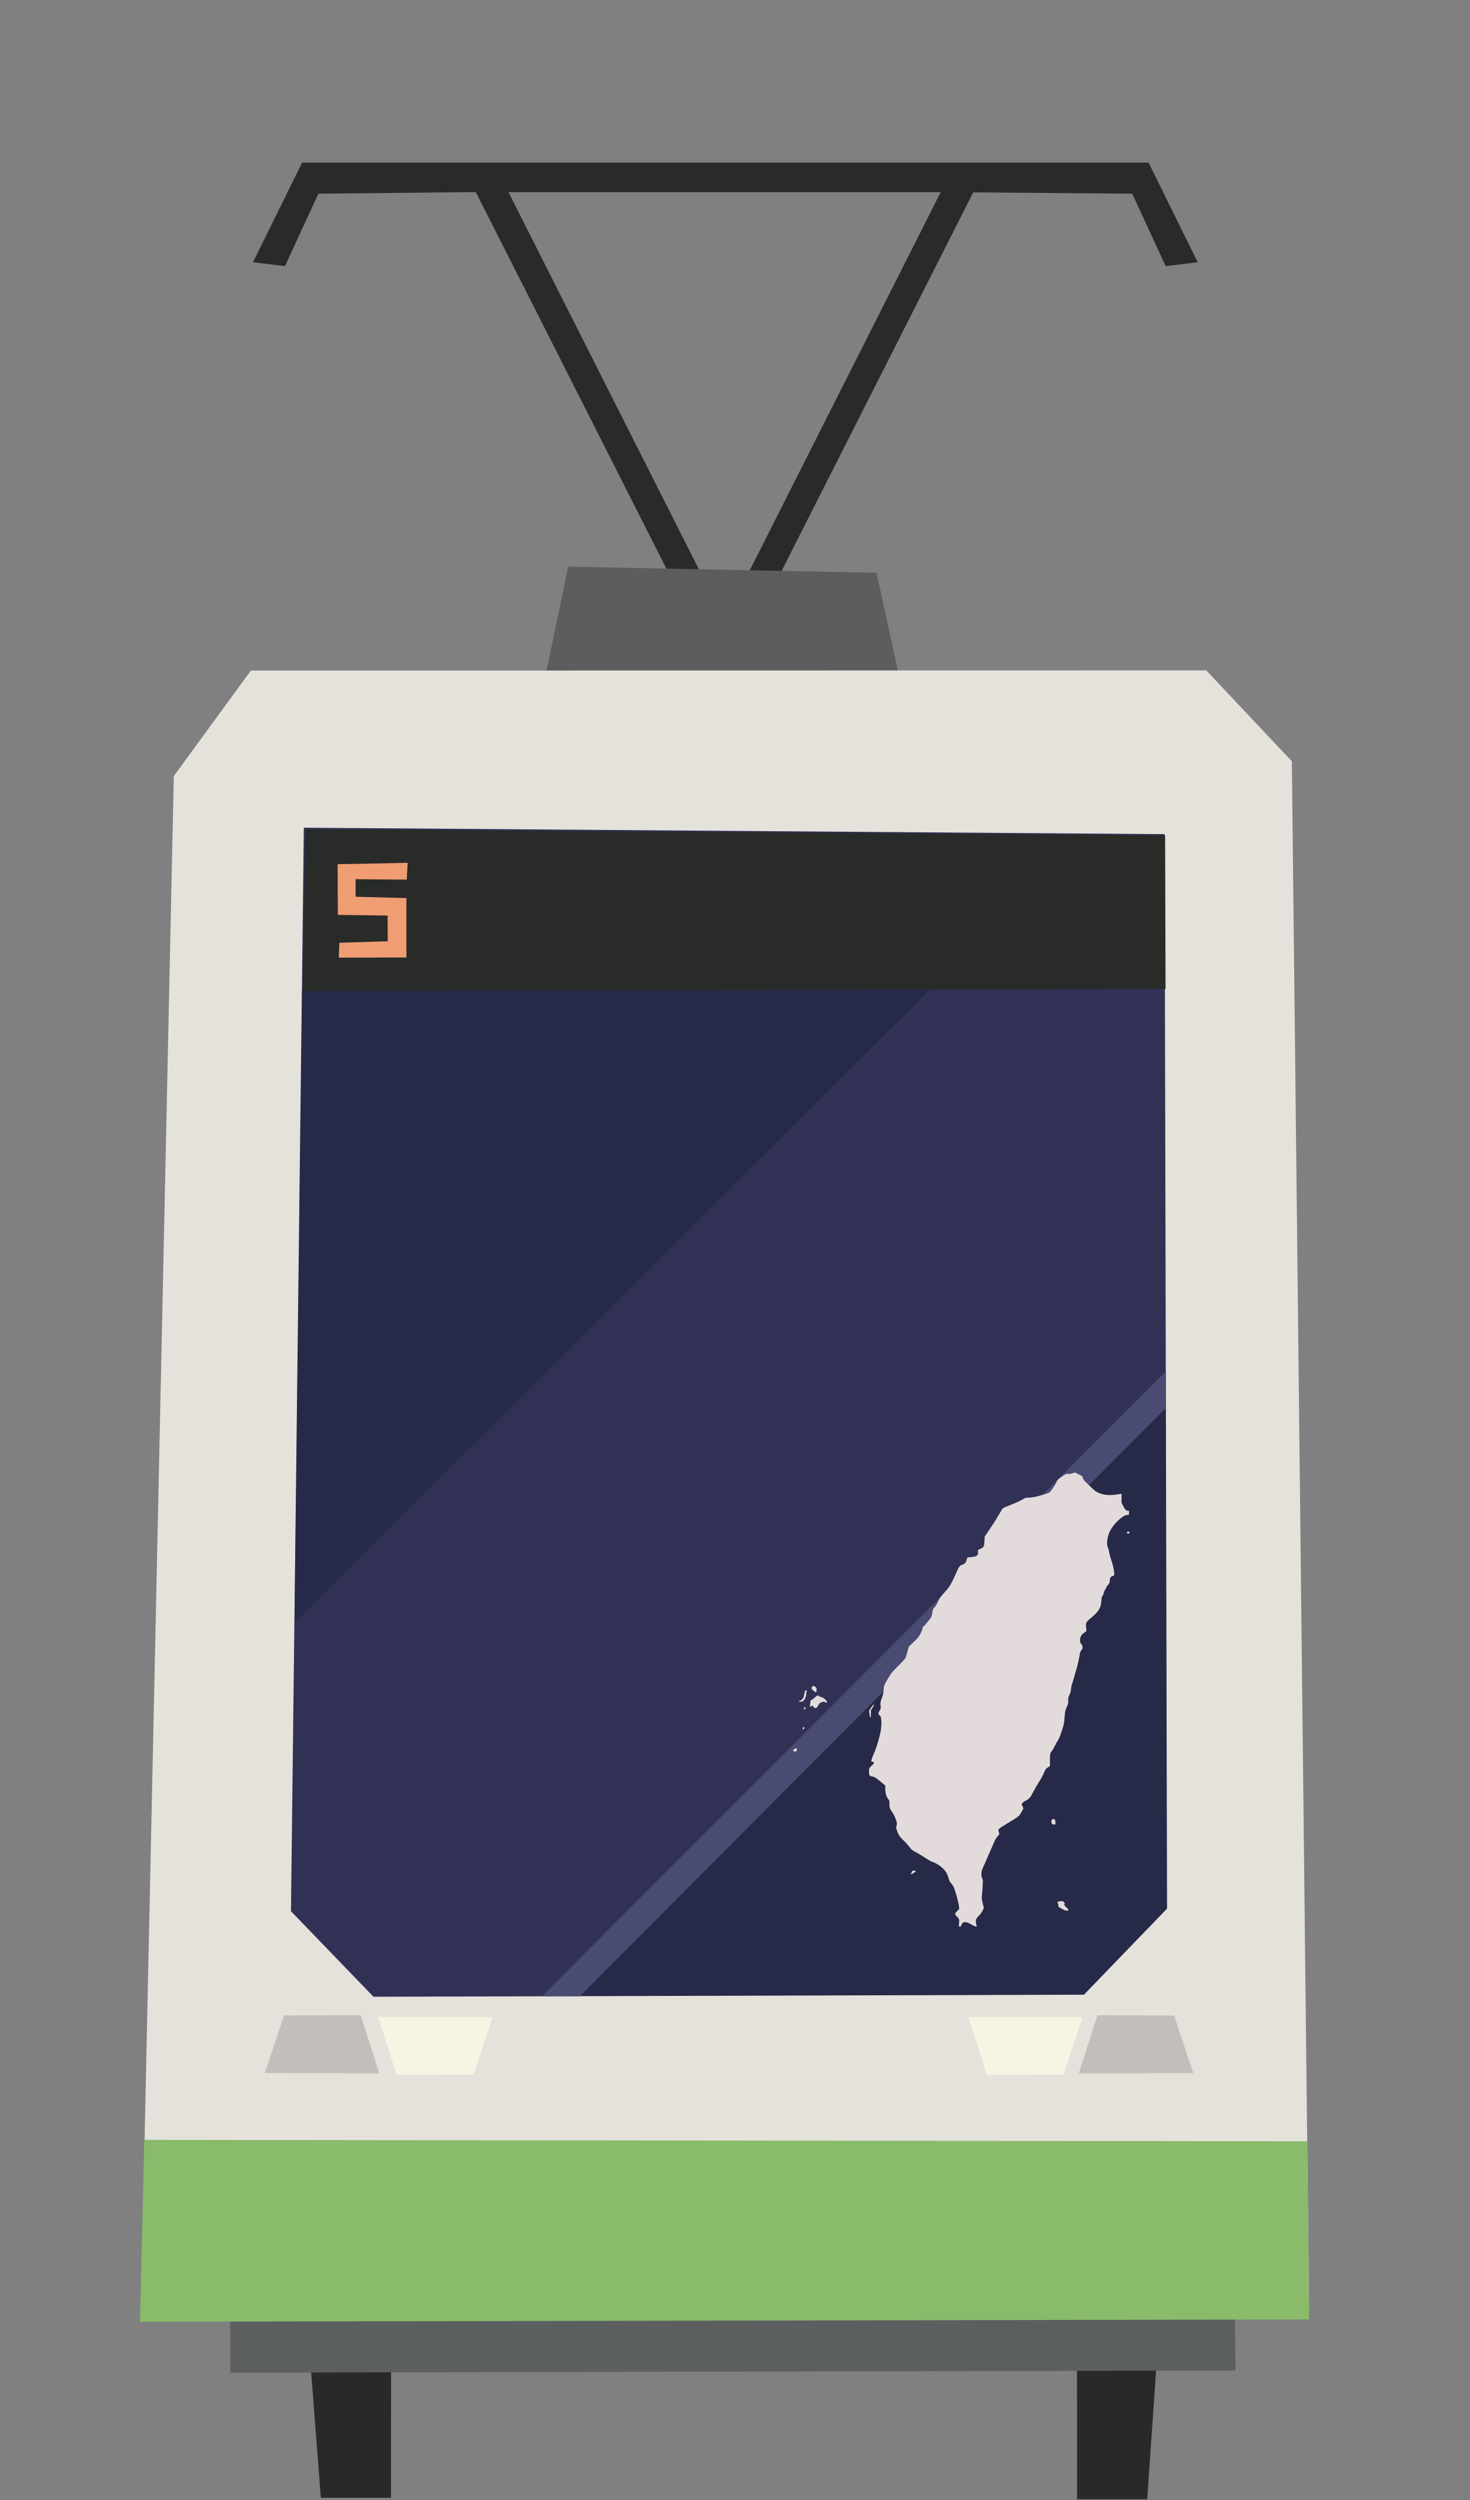 <?xml version="1.0" encoding="UTF-8" standalone="no"?>
<svg
   width="100%"
   height="100%"
   viewBox="0 0 240 408"
   version="1.1"
   xml:space="preserve"
   style="fill-rule:evenodd;clip-rule:evenodd;stroke-linejoin:round;stroke-miterlimit:1.414;"
   id="svg100"
   sodipodi:docname="light-rail-inbound.svg"
   inkscape:version="1.1 (c68e22c387, 2021-05-23)"
   xmlns:inkscape="http://www.inkscape.org/namespaces/inkscape"
   xmlns:sodipodi="http://sodipodi.sourceforge.net/DTD/sodipodi-0.dtd"
   xmlns="http://www.w3.org/2000/svg"
   xmlns:svg="http://www.w3.org/2000/svg"><rect x="0" y="0" width="240" height="408" fill="#808080" stroke="none"/><defs
   id="defs104" /><sodipodi:namedview
   id="namedview102"
   pagecolor="#ffffff"
   bordercolor="#666666"
   borderopacity="1.0"
   inkscape:pageshadow="2"
   inkscape:pageopacity="0.0"
   inkscape:pagecheckerboard="0"
   showgrid="false"
   inkscape:zoom="1.2745098"
   inkscape:cx="119.65385"
   inkscape:cy="204.39231"
   inkscape:window-width="1366"
   inkscape:window-height="705"
   inkscape:window-x="-8"
   inkscape:window-y="-8"
   inkscape:window-maximized="1"
   inkscape:current-layer="svg100" />
    <g
   id="light-rail-inbound"
   transform="matrix(1,0,0,1,-1020.18,-357.389)">
        <g
   transform="matrix(1,0,0,1,10.154,0)"
   id="g4">
            <path
   d="M1197.32,765.277L1185.87,765.277L1185.86,740.616L1199.02,740.827L1197.32,765.277Z"
   style="fill:rgb(40,41,40);fill-rule:nonzero;"
   id="path2" />
        </g>
        <g
   transform="matrix(1,0,0,1,11.011,0)"
   id="g8">
            <path
   d="M1061.55,765.027L1073,765.027L1073.02,742.866L1059.86,743.077L1061.55,765.027Z"
   style="fill:rgb(40,41,40);fill-rule:nonzero;"
   id="path6" />
        </g>
        <g
   transform="matrix(1,0,0,1,10.724,0)"
   id="g12">
            <path
   d="M1086.09,386.669L1119.17,452.002L1124.42,452.002L1091.42,386.669"
   style="fill:rgb(41,43,41);fill-rule:nonzero;"
   id="path10" />
        </g>
        <g
   transform="matrix(1,0,0,1,10.724,0)"
   id="g16">
            <path
   d="M1169.42,386.669L1136.34,452.002L1131.09,452.002L1164.09,386.669"
   style="fill:rgb(41,43,41);fill-rule:nonzero;"
   id="path14" />
        </g>
        <g
   transform="matrix(1,0,0,1,10.724,0)"
   id="g20">
            <path
   d="M1047.02,719.938L1047.06,744.617L1211.18,744.25L1210.86,720.167L1047.02,719.938Z"
   style="fill:rgb(92,95,96);fill-rule:nonzero;"
   id="path18" />
        </g>
        <g
   transform="matrix(1,0,0,1,10.724,0)"
   id="g24">
            <path
   d="M1102.23,449.866L1097.78,471.137L1156.98,471.032L1152.56,450.866L1102.23,449.866Z"
   style="fill:rgb(91,93,94);fill-rule:nonzero;"
   id="path22" />
        </g>
        <g
   transform="matrix(1,0,0,1,10.724,0)"
   id="g28">
            <path
   d="M1032.47,734.277L1223.18,734.277L1220.37,481.63L1206.4,466.797L1050.41,466.821L1037.83,484.057L1032.47,734.277Z"
   style="fill:rgb(229,226,220);fill-rule:nonzero;"
   id="path26" />
        </g>
        <g
   transform="matrix(1,0,0,1,10.724,0)"
   id="g32">
            <path
   d="M1059.06,492.468L1056.96,669.298L1070.43,683.259L1186.43,682.921L1199.99,668.881L1199.59,493.522L1059.06,492.468Z"
   style="fill:rgb(49,49,86);fill-rule:nonzero;"
   id="path30" />
        </g>
        <g
   transform="matrix(1,0,0,1,10.724,0)"
   id="g36">
            <path
   d="M1059.33,492.713L1058.88,519.142L1199.75,518.775L1199.68,493.692L1059.33,492.713Z"
   style="fill:rgb(41,43,41);fill-rule:nonzero;"
   id="path34" />
        </g>
        <g
   transform="matrix(1,0,0,1,10.724,0)"
   id="g40">
            <path
   d="M1067.51,503.74L1067.51,500.875L1075.86,500.948L1076.01,498.203L1064.58,498.428L1064.61,506.699L1072.74,506.804L1072.76,511.002L1064.86,511.248L1064.77,513.676L1075.81,513.648L1075.81,503.953"
   style="fill:rgb(240,157,116);fill-rule:nonzero;"
   id="path38" />
        </g>
        <g
   transform="matrix(1,0,0,1,10.724,0)"
   id="g44">
            <path
   d="M1183.1,695.981L1186.23,686.579L1167.53,686.543L1170.58,696.022L1183.1,695.981Z"
   style="fill:rgb(248,244,227);fill-rule:nonzero;"
   id="path42" />
        </g>
        <g
   transform="matrix(1,0,0,1,10.724,0)"
   id="g48">
            <path
   d="M1086.76,695.981L1089.88,686.579L1071.19,686.543L1074.24,696.022L1086.76,695.981Z"
   style="fill:rgb(248,244,227);fill-rule:nonzero;"
   id="path46" />
        </g>
        <g
   transform="matrix(1,0,0,1,10.724,0)"
   id="g52">
            <path
   d="M1033.02,706.616L1032.31,736.295L1223.18,735.928L1222.86,706.845L1033.02,706.616Z"
   style="fill:rgb(137,187,106);fill-rule:nonzero;"
   id="path50" />
        </g>
        <g
   transform="matrix(1,0,0,1,10.724,0)"
   id="g56">
            <path
   d="M1055.82,686.314L1052.69,695.716L1071.38,695.752L1068.34,686.272L1055.82,686.314Z"
   style="fill:rgb(193,190,187);fill-rule:nonzero;"
   id="path54" />
        </g>
        <g
   transform="matrix(1,0,0,1,10.724,0)"
   id="g60">
            <path
   d="M1201.15,686.324L1204.28,695.726L1185.59,695.762L1188.63,686.283L1201.15,686.324Z"
   style="fill:rgb(193,190,187);fill-rule:nonzero;"
   id="path58" />
        </g>
        <g
   transform="matrix(1,0,0,1,10.724,0)"
   id="g64">
            <path
   d="M1164,388.75L1194.31,389L1199.77,400.821L1205,400.188L1196.98,383.928L1167,383.928L1087.76,383.928L1058.78,383.928L1050.76,400.188L1055.98,400.821L1061.44,389L1085.76,388.75"
   style="fill:rgb(41,43,41);fill-rule:nonzero;"
   id="path62" />
        </g>
        <g
   transform="matrix(1,0,0,1,10.724,0)"
   id="g93">
            <clipPath
   id="_clip1">
                <path
   d="M1056.96,669.297L1070.42,683.258L1186.43,682.921L1199.99,668.88L1199.59,493.521L1059.06,492.469L1056.96,669.297Z"
   id="path66" />
            </clipPath>
            <g
   clip-path="url(#_clip1)"
   id="g91">
                <g
   id="g78">
                    <clipPath
   id="_clip2">
                        <rect
   x="1054.71"
   y="518.991"
   width="106.432"
   height="106.082"
   id="rect69" />
                    </clipPath>
                    <g
   clip-path="url(#_clip2)"
   id="g76">
                        <g
   opacity="0.3"
   id="g74">
                            <path
   d="M1161.14,518.991L1054.71,625.073L1054.78,518.995L1161.14,518.991Z"
   style="fill:rgb(12,24,37);fill-rule:nonzero;"
   id="path72" />
                        </g>
                    </g>
                </g>
                <g
   id="g89">
                    <clipPath
   id="_clip3">
                        <rect
   x="1101.07"
   y="584.234"
   width="101.244"
   height="102.038"
   id="rect80" />
                    </clipPath>
                    <g
   clip-path="url(#_clip3)"
   id="g87">
                        <g
   opacity="0.3"
   id="g85">
                            <path
   d="M1202.29,686.245L1202.32,584.234L1102.32,679.722L1101.07,686.272L1202.29,686.245Z"
   style="fill:rgb(12,24,37);fill-rule:nonzero;"
   id="path83" />
                        </g>
                    </g>
                </g>
            </g>
        </g>
        <g
   transform="matrix(1,0,0,1,10.724,0)"
   id="g97">
            <path
   d="M1097.94,683.179L1104.15,683.161L1199.8,587.171L1199.79,581.189L1097.94,683.179Z"
   style="fill:rgb(73,75,114);fill-rule:nonzero;"
   id="path95" />
        </g>
    </g>
<g
   transform="matrix(0.006,0,0,-0.006,129.473,317.073)"
   fill="#000000"
   stroke="none"
   id="g26"
   style="fill:#e3dbdb"><path
     d="m 7610,12773 c -48,-16 -79,-20 -117,-16 -49,5 -57,3 -127,-41 -126,-78 -185,-134 -201,-189 -13,-45 -147,-245 -184,-275 -16,-13 -175,-65 -331,-107 -58,-16 -140,-29 -211,-33 l -115,-8 -110,-61 c -60,-34 -193,-93 -294,-132 -101,-39 -193,-77 -204,-85 -12,-7 -57,-78 -101,-157 -43,-79 -151,-251 -239,-382 l -160,-238 -7,-123 c -8,-149 -16,-164 -110,-209 l -69,-32 6,-46 c 13,-99 -39,-138 -193,-147 l -92,-5 -16,-33 c -8,-18 -18,-47 -21,-66 -9,-47 -47,-83 -110,-103 -69,-22 -91,-53 -169,-235 -31,-74 -87,-191 -123,-259 -57,-105 -86,-144 -190,-260 -112,-123 -129,-147 -178,-251 -35,-74 -70,-131 -98,-160 -41,-43 -43,-49 -54,-132 -12,-99 -35,-150 -96,-217 -23,-25 -54,-65 -70,-88 -16,-23 -43,-51 -61,-61 -26,-16 -33,-28 -38,-63 -3,-24 -27,-86 -53,-138 -41,-83 -61,-109 -158,-207 -61,-61 -124,-121 -139,-132 -25,-18 -33,-39 -62,-156 -19,-74 -44,-154 -55,-178 -14,-26 -92,-112 -204,-223 -172,-171 -185,-187 -257,-310 -115,-195 -129,-227 -129,-285 0,-88 -21,-192 -57,-285 -37,-92 -43,-143 -28,-222 7,-37 3,-49 -29,-106 -20,-36 -36,-72 -36,-80 0,-9 16,-31 35,-49 32,-30 36,-40 45,-114 12,-93 0,-261 -25,-370 -49,-214 -124,-452 -175,-554 -32,-64 -70,-181 -70,-217 0,-6 15,-10 33,-9 27,1 33,-3 35,-23 3,-18 -11,-37 -62,-85 -71,-66 -70,-65 -67,-209 1,-45 30,-77 68,-77 16,0 51,-11 78,-24 44,-20 83,-49 252,-192 l 43,-35 v -95 c 0,-112 29,-209 81,-274 32,-39 33,-43 33,-139 1,-94 2,-100 35,-152 83,-130 102,-166 131,-241 40,-106 45,-143 26,-197 -14,-41 -13,-48 6,-105 50,-149 79,-192 222,-325 26,-23 73,-77 105,-120 79,-103 91,-112 219,-180 61,-33 166,-96 233,-141 67,-45 144,-90 173,-100 183,-63 348,-194 415,-332 17,-35 39,-96 49,-136 15,-59 27,-81 60,-115 22,-23 52,-64 66,-92 47,-95 142,-434 152,-548 l 7,-67 -57,-55 c -69,-68 -71,-86 -11,-145 65,-64 75,-90 63,-179 -10,-87 -7,-101 25,-101 19,0 26,7 30,29 4,17 19,44 35,62 26,29 35,33 80,32 43,-1 68,-10 149,-56 87,-49 163,-79 163,-63 0,3 -7,31 -15,63 -17,63 -12,123 12,161 8,13 40,49 71,80 57,57 122,169 122,210 0,11 -5,33 -11,49 -6,15 -19,68 -29,117 -16,74 -17,103 -9,173 5,46 14,158 19,248 9,158 8,166 -13,212 -16,36 -21,66 -21,118 1,77 4,88 109,320 37,83 114,259 171,392 93,220 107,248 158,305 38,42 54,67 50,78 -4,8 -12,32 -17,52 -21,72 -13,79 235,227 302,181 321,196 379,301 27,47 51,91 55,99 4,8 -4,34 -19,62 -15,26 -27,52 -27,57 0,23 54,72 105,96 92,42 139,95 209,235 34,69 99,183 144,253 72,110 125,212 185,350 12,26 32,46 74,71 47,27 58,38 56,58 -1,13 -2,83 -3,155 -2,142 9,186 55,234 13,14 47,73 76,130 28,58 67,130 88,160 39,57 103,227 146,390 18,64 29,140 35,235 10,154 15,178 66,297 31,72 34,89 32,157 -3,69 0,83 33,156 28,60 38,99 43,155 3,48 20,118 44,191 22,64 45,140 51,170 7,30 25,93 41,140 30,91 80,312 101,441 9,62 17,84 40,108 51,53 51,125 -1,184 -25,28 -30,43 -30,83 0,107 34,170 123,223 47,28 58,53 46,111 -24,128 -7,177 92,256 237,189 306,295 318,484 6,93 10,112 34,148 15,22 27,46 27,53 0,31 23,90 44,115 13,15 26,40 30,56 3,15 21,44 40,65 46,52 56,74 56,127 0,74 36,125 88,125 11,0 23,7 26,16 20,52 -14,240 -78,426 -25,73 -49,167 -54,209 -6,44 -19,93 -33,120 -48,90 -19,304 61,458 109,209 363,440 473,429 31,-3 32,-2 39,42 9,65 3,80 -31,74 -38,-8 -79,35 -131,137 l -40,81 v 125 c 0,111 -2,124 -16,119 -41,-16 -208,-36 -297,-36 -128,0 -234,22 -332,70 -69,34 -101,60 -242,197 -147,144 -163,162 -169,201 -7,42 -8,43 -108,95 l -101,52 z"
     id="path2-2"
     style="fill:#e3dbdb" /><path
     d="m 9089,11169 c -14,-27 4,-42 41,-33 33,7 34,9 20,33 -14,27 -46,27 -61,0 z"
     id="path4"
     style="fill:#e3dbdb" /><path
     d="m 521,6966 c -18,-19 -21,-30 -15,-49 10,-29 110,-111 124,-102 6,3 10,32 10,64 0,55 -2,60 -34,85 -43,32 -56,33 -85,2 z"
     id="path6-7"
     style="fill:#e3dbdb" /><path
     d="m 333,6858 c -11,-14 -19,-43 -35,-133 -13,-71 -52,-119 -110,-137 -49,-15 -39,-28 22,-28 43,0 53,4 85,37 19,20 35,46 35,57 0,12 7,30 15,40 9,12 15,42 15,76 0,31 5,61 11,67 13,13 4,33 -15,33 -8,0 -18,-6 -23,-12 z"
     id="path8"
     style="fill:#e3dbdb" /><path
     d="m 640,6713 c -14,-9 -46,-36 -72,-60 -26,-24 -52,-43 -57,-43 -25,0 -41,-33 -41,-84 0,-28 -5,-57 -12,-64 -8,-8 -8,-15 2,-27 12,-14 15,-14 31,1 27,24 63,15 67,-18 3,-26 7,-28 46,-28 41,0 42,1 80,66 30,52 46,70 79,85 52,23 95,24 119,2 17,-16 20,-16 35,0 16,16 14,20 -36,71 -42,42 -64,56 -110,69 -32,9 -64,23 -71,32 -16,19 -30,19 -60,-2 z"
     id="path10-4"
     style="fill:#e3dbdb" /><path
     d="m 2125,6399 -57,-82 11,-84 c 6,-46 13,-88 16,-93 17,-28 25,0 25,91 v 100 l 40,59 c 39,57 50,90 31,90 -5,0 -35,-37 -66,-81 z"
     id="path12"
     style="fill:#e3dbdb" /><path
     d="m 300,6394 c -11,-12 -10,-18 4,-32 16,-16 18,-16 31,2 11,14 12,23 4,33 -15,17 -24,16 -39,-3 z"
     id="path14-3"
     style="fill:#e3dbdb" /><path
     d="m 272,5858 c -19,-19 -15,-48 7,-48 20,0 37,32 26,50 -8,13 -18,13 -33,-2 z"
     id="path16"
     style="fill:#e3dbdb" /><path
     d="m 48,5275 c -15,-13 -33,-25 -40,-28 -23,-8 6,-42 40,-45 22,-2 34,3 46,20 37,52 1,93 -46,53 z"
     id="path18-1"
     style="fill:#e3dbdb" /><path
     d="m 7046,3349 c -22,-32 -21,-92 2,-112 10,-10 35,-17 55,-17 h 37 v 59 c 0,62 -8,75 -51,86 -21,5 -30,2 -43,-16 z"
     id="path20"
     style="fill:#e3dbdb" /><path
     d="m 3248,1956 c -10,-7 -18,-22 -18,-34 0,-11 -7,-23 -16,-26 -8,-3 -12,-10 -9,-16 9,-15 41,-12 55,5 7,9 28,23 47,32 44,21 41,47 -7,50 -19,2 -43,-3 -52,-11 z"
     id="path22-6"
     style="fill:#e3dbdb" /><path
     d="m 7233,1124 c -46,-17 -51,-25 -28,-44 9,-8 15,-29 15,-56 0,-43 0,-43 69,-83 81,-47 101,-56 159,-65 40,-6 42,-5 42,18 0,16 -17,40 -55,74 -56,52 -64,69 -42,91 10,10 9,14 -5,22 -10,6 -18,16 -18,24 0,18 -7,22 -55,28 -24,4 -57,0 -82,-9 z"
     id="path24"
     style="fill:#e3dbdb" /></g></svg>
